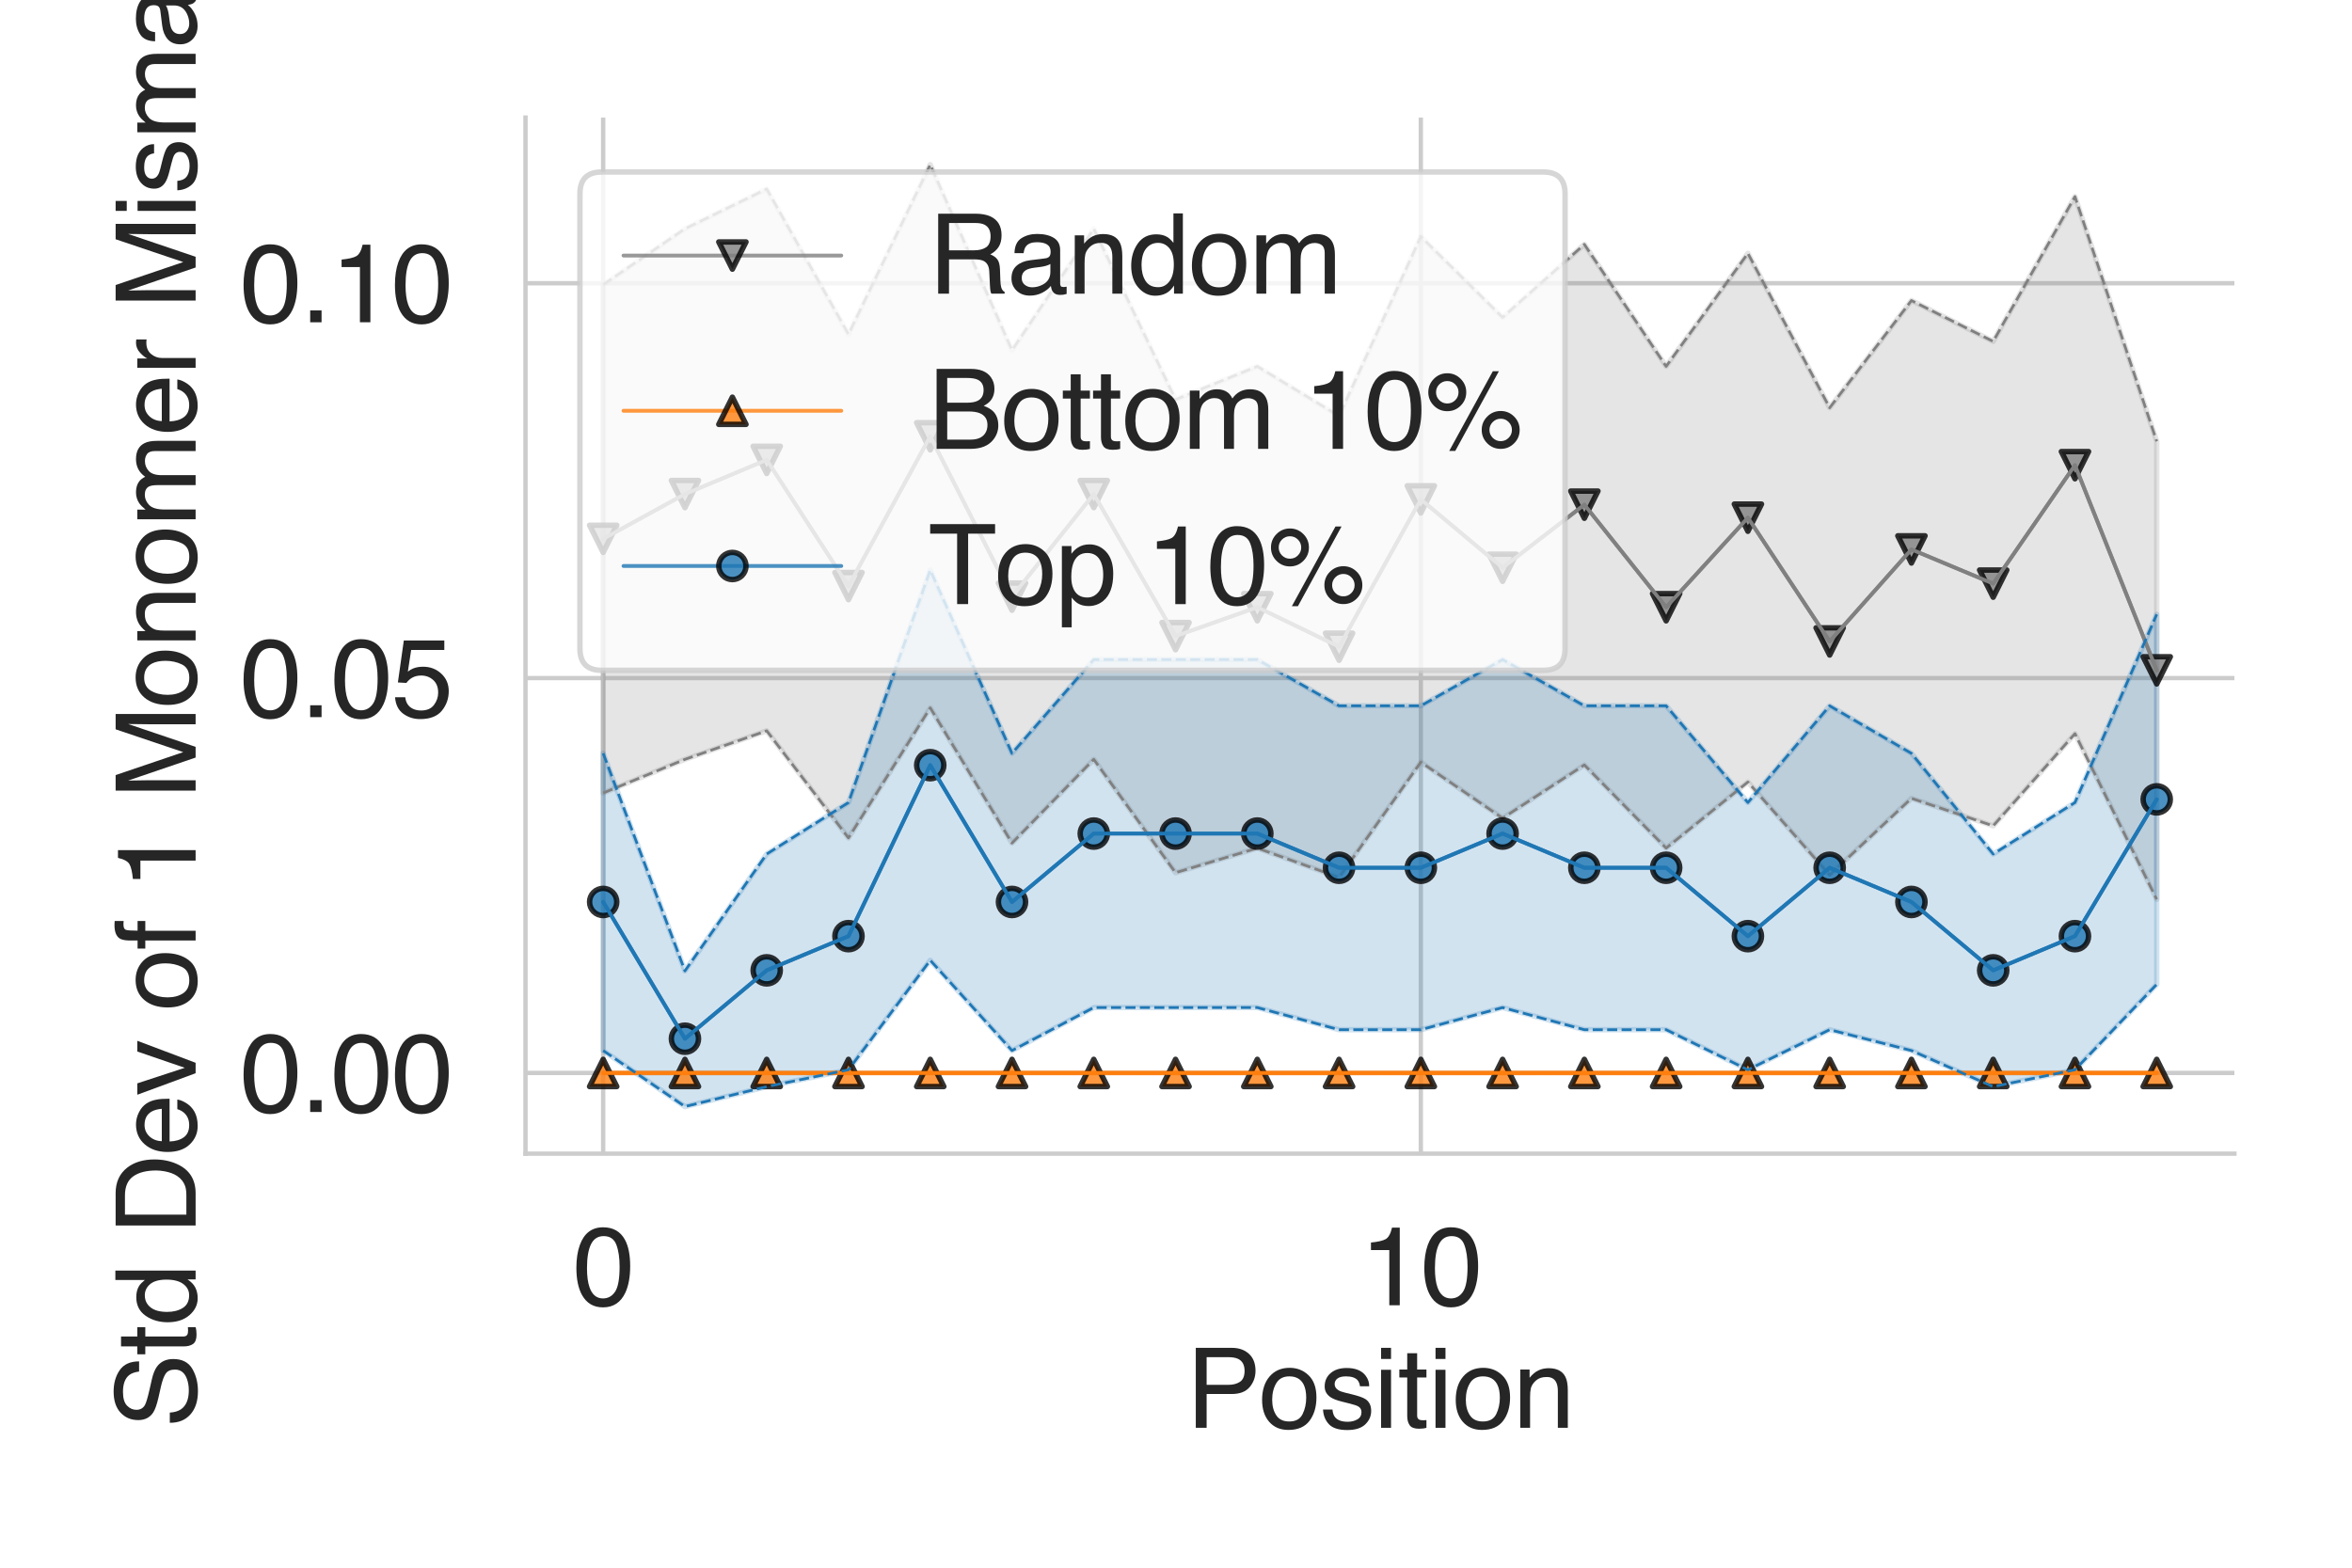 <?xml version="1.0" encoding="utf-8" standalone="no"?>
<!DOCTYPE svg PUBLIC "-//W3C//DTD SVG 1.1//EN"
  "http://www.w3.org/Graphics/SVG/1.1/DTD/svg11.dtd">
<svg height="288pt" version="1.1" viewBox="0 0 432 288" width="432pt" xmlns="http://www.w3.org/2000/svg" xmlns:xlink="http://www.w3.org/1999/xlink">
 <defs>
  <style type="text/css">*{stroke-linecap:butt;stroke-linejoin:round;}</style>
 </defs>
 <g id="figure_1">
  <g id="patch_1">
   <path d="M 0 288 
L 432 288 
L 432 0 
L 0 0 
z
" style="fill:#ffffff;"/>
  </g>
  <g id="axes_1">
   <g id="patch_2">
    <path d="M 96.52 211.94 
L 410.4 211.94 
L 410.4 21.6 
L 96.52 21.6 
z
" style="fill:#ffffff;"/>
   </g>
   <g id="matplotlib.axis_1">
    <g id="xtick_1">
     <g id="line2d_1">
      <path clip-path="url(#p74f66ff337)" d="M 110.787 211.94 
L 110.787 21.6 
" style="fill:none;stroke:#cccccc;stroke-linecap:round;stroke-width:0.8;"/>
     </g>
     <g id="text_1">
      <!-- 0 -->
      <g style="fill:#262626;" transform="translate(105.226 239.787)scale(0.2 -0.2)">
       <defs>
        <path d="M 1731 4475 
Q 2600 4475 2988 3759 
Q 3288 3206 3288 2244 
Q 3288 1331 3016 734 
Q 2622 -122 1728 -122 
Q 922 -122 528 578 
Q 200 1163 200 2147 
Q 200 2909 397 3456 
Q 766 4475 1731 4475 
z
M 1725 391 
Q 2163 391 2422 778 
Q 2681 1166 2681 2222 
Q 2681 2984 2493 3476 
Q 2306 3969 1766 3969 
Q 1269 3969 1039 3501 
Q 809 3034 809 2125 
Q 809 1441 956 1025 
Q 1181 391 1725 391 
z
" id="Helvetica-30" transform="scale(0.016)"/>
       </defs>
       <use xlink:href="#Helvetica-30"/>
      </g>
     </g>
    </g>
    <g id="xtick_2">
     <g id="line2d_2">
      <path clip-path="url(#p74f66ff337)" d="M 260.969 211.94 
L 260.969 21.6 
" style="fill:none;stroke:#cccccc;stroke-linecap:round;stroke-width:0.8;"/>
     </g>
     <g id="text_2">
      <!-- 10 -->
      <g style="fill:#262626;" transform="translate(249.847 239.787)scale(0.2 -0.2)">
       <defs>
        <path d="M 613 3169 
L 613 3600 
Q 1222 3659 1462 3798 
Q 1703 3938 1822 4456 
L 2266 4456 
L 2266 0 
L 1666 0 
L 1666 3169 
L 613 3169 
z
" id="Helvetica-31" transform="scale(0.016)"/>
       </defs>
       <use xlink:href="#Helvetica-31"/>
       <use x="55.615" xlink:href="#Helvetica-30"/>
      </g>
     </g>
    </g>
    <g id="text_3">
     <!-- Position -->
     <g style="fill:#262626;" transform="translate(217.885 262.303)scale(0.2 -0.2)">
      <defs>
       <path d="M 547 4591 
L 2613 4591 
Q 3225 4591 3600 4245 
Q 3975 3900 3975 3275 
Q 3975 2738 3640 2339 
Q 3306 1941 2613 1941 
L 1169 1941 
L 1169 0 
L 547 0 
L 547 4591 
z
M 3347 3272 
Q 3347 3778 2972 3959 
Q 2766 4056 2406 4056 
L 1169 4056 
L 1169 2466 
L 2406 2466 
Q 2825 2466 3086 2644 
Q 3347 2822 3347 3272 
z
" id="Helvetica-50" transform="scale(0.016)"/>
       <path d="M 1741 363 
Q 2300 363 2508 786 
Q 2716 1209 2716 1728 
Q 2716 2197 2566 2491 
Q 2328 2953 1747 2953 
Q 1231 2953 997 2559 
Q 763 2166 763 1609 
Q 763 1075 997 719 
Q 1231 363 1741 363 
z
M 1763 3444 
Q 2409 3444 2856 3012 
Q 3303 2581 3303 1744 
Q 3303 934 2909 406 
Q 2516 -122 1688 -122 
Q 997 -122 590 345 
Q 184 813 184 1600 
Q 184 2444 612 2944 
Q 1041 3444 1763 3444 
z
M 1744 3428 
L 1744 3428 
z
" id="Helvetica-6f" transform="scale(0.016)"/>
       <path d="M 747 1050 
Q 772 769 888 619 
Q 1100 347 1625 347 
Q 1938 347 2175 483 
Q 2413 619 2413 903 
Q 2413 1119 2222 1231 
Q 2100 1300 1741 1391 
L 1294 1503 
Q 866 1609 663 1741 
Q 300 1969 300 2372 
Q 300 2847 642 3140 
Q 984 3434 1563 3434 
Q 2319 3434 2653 2991 
Q 2863 2709 2856 2384 
L 2325 2384 
Q 2309 2575 2191 2731 
Q 1997 2953 1519 2953 
Q 1200 2953 1036 2831 
Q 872 2709 872 2509 
Q 872 2291 1088 2159 
Q 1213 2081 1456 2022 
L 1828 1931 
Q 2434 1784 2641 1647 
Q 2969 1431 2969 969 
Q 2969 522 2630 197 
Q 2291 -128 1597 -128 
Q 850 -128 539 211 
Q 228 550 206 1050 
L 747 1050 
z
M 1578 3428 
L 1578 3428 
z
" id="Helvetica-73" transform="scale(0.016)"/>
       <path d="M 413 3331 
L 984 3331 
L 984 0 
L 413 0 
L 413 3331 
z
M 413 4591 
L 984 4591 
L 984 3953 
L 413 3953 
L 413 4591 
z
" id="Helvetica-69" transform="scale(0.016)"/>
       <path d="M 525 4281 
L 1094 4281 
L 1094 3347 
L 1628 3347 
L 1628 2888 
L 1094 2888 
L 1094 703 
Q 1094 528 1213 469 
Q 1278 434 1431 434 
Q 1472 434 1519 436 
Q 1566 438 1628 444 
L 1628 0 
Q 1531 -28 1426 -40 
Q 1322 -53 1200 -53 
Q 806 -53 665 148 
Q 525 350 525 672 
L 525 2888 
L 72 2888 
L 72 3347 
L 525 3347 
L 525 4281 
z
" id="Helvetica-74" transform="scale(0.016)"/>
       <path d="M 413 3347 
L 947 3347 
L 947 2872 
Q 1184 3166 1450 3294 
Q 1716 3422 2041 3422 
Q 2753 3422 3003 2925 
Q 3141 2653 3141 2147 
L 3141 0 
L 2569 0 
L 2569 2109 
Q 2569 2416 2478 2603 
Q 2328 2916 1934 2916 
Q 1734 2916 1606 2875 
Q 1375 2806 1200 2600 
Q 1059 2434 1017 2257 
Q 975 2081 975 1753 
L 975 0 
L 413 0 
L 413 3347 
z
M 1734 3428 
L 1734 3428 
z
" id="Helvetica-6e" transform="scale(0.016)"/>
      </defs>
      <use xlink:href="#Helvetica-50"/>
      <use x="66.699" xlink:href="#Helvetica-6f"/>
      <use x="122.314" xlink:href="#Helvetica-73"/>
      <use x="172.314" xlink:href="#Helvetica-69"/>
      <use x="194.531" xlink:href="#Helvetica-74"/>
      <use x="222.314" xlink:href="#Helvetica-69"/>
      <use x="244.531" xlink:href="#Helvetica-6f"/>
      <use x="300.146" xlink:href="#Helvetica-6e"/>
     </g>
    </g>
   </g>
   <g id="matplotlib.axis_2">
    <g id="ytick_1">
     <g id="line2d_3">
      <path clip-path="url(#p74f66ff337)" d="M 96.52 197.109 
L 410.4 197.109 
" style="fill:none;stroke:#cccccc;stroke-linecap:round;stroke-width:0.8;"/>
     </g>
     <g id="text_4">
      <!-- 0.00 -->
      <g style="fill:#262626;" transform="translate(44.098 204.282)scale(0.2 -0.2)">
       <defs>
        <path d="M 547 681 
L 1200 681 
L 1200 0 
L 547 0 
L 547 681 
z
" id="Helvetica-2e" transform="scale(0.016)"/>
       </defs>
       <use xlink:href="#Helvetica-30"/>
       <use x="55.615" xlink:href="#Helvetica-2e"/>
       <use x="83.398" xlink:href="#Helvetica-30"/>
       <use x="139.014" xlink:href="#Helvetica-30"/>
      </g>
     </g>
    </g>
    <g id="ytick_2">
     <g id="line2d_4">
      <path clip-path="url(#p74f66ff337)" d="M 96.52 124.571 
L 410.4 124.571 
" style="fill:none;stroke:#cccccc;stroke-linecap:round;stroke-width:0.8;"/>
     </g>
     <g id="text_5">
      <!-- 0.05 -->
      <g style="fill:#262626;" transform="translate(44.098 131.744)scale(0.2 -0.2)">
       <defs>
        <path d="M 791 1141 
Q 847 659 1238 475 
Q 1438 381 1700 381 
Q 2200 381 2440 700 
Q 2681 1019 2681 1406 
Q 2681 1875 2395 2131 
Q 2109 2388 1709 2388 
Q 1419 2388 1211 2275 
Q 1003 2163 856 1963 
L 369 1991 
L 709 4400 
L 3034 4400 
L 3034 3856 
L 1131 3856 
L 941 2613 
Q 1097 2731 1238 2791 
Q 1488 2894 1816 2894 
Q 2431 2894 2859 2497 
Q 3288 2100 3288 1491 
Q 3288 856 2895 371 
Q 2503 -113 1644 -113 
Q 1097 -113 676 195 
Q 256 503 206 1141 
L 791 1141 
z
" id="Helvetica-35" transform="scale(0.016)"/>
       </defs>
       <use xlink:href="#Helvetica-30"/>
       <use x="55.615" xlink:href="#Helvetica-2e"/>
       <use x="83.398" xlink:href="#Helvetica-30"/>
       <use x="139.014" xlink:href="#Helvetica-35"/>
      </g>
     </g>
    </g>
    <g id="ytick_3">
     <g id="line2d_5">
      <path clip-path="url(#p74f66ff337)" d="M 96.52 52.033 
L 410.4 52.033 
" style="fill:none;stroke:#cccccc;stroke-linecap:round;stroke-width:0.8;"/>
     </g>
     <g id="text_6">
      <!-- 0.10 -->
      <g style="fill:#262626;" transform="translate(44.098 59.206)scale(0.2 -0.2)">
       <use xlink:href="#Helvetica-30"/>
       <use x="55.615" xlink:href="#Helvetica-2e"/>
       <use x="83.398" xlink:href="#Helvetica-31"/>
       <use x="139.014" xlink:href="#Helvetica-30"/>
      </g>
     </g>
    </g>
    <g id="text_7">
     <!-- Std Dev of 1 Monomer Mismatch -->
     <g style="fill:#262626;" transform="translate(35.929 262.367)rotate(-90)scale(0.2 -0.2)">
      <defs>
       <path d="M 894 1481 
Q 916 1091 1078 847 
Q 1388 391 2169 391 
Q 2519 391 2806 491 
Q 3363 684 3363 1184 
Q 3363 1559 3128 1719 
Q 2891 1875 2384 1991 
L 1763 2131 
Q 1153 2269 900 2434 
Q 463 2722 463 3294 
Q 463 3913 891 4309 
Q 1319 4706 2103 4706 
Q 2825 4706 3329 4357 
Q 3834 4009 3834 3244 
L 3250 3244 
Q 3203 3613 3050 3809 
Q 2766 4169 2084 4169 
Q 1534 4169 1293 3937 
Q 1053 3706 1053 3400 
Q 1053 3063 1334 2906 
Q 1519 2806 2169 2656 
L 2813 2509 
Q 3278 2403 3531 2219 
Q 3969 1897 3969 1284 
Q 3969 522 3414 194 
Q 2859 -134 2125 -134 
Q 1269 -134 784 303 
Q 300 738 309 1481 
L 894 1481 
z
M 2150 4716 
L 2150 4716 
z
" id="Helvetica-53" transform="scale(0.016)"/>
       <path d="M 769 1634 
Q 769 1097 997 734 
Q 1225 372 1728 372 
Q 2119 372 2370 708 
Q 2622 1044 2622 1672 
Q 2622 2306 2362 2611 
Q 2103 2916 1722 2916 
Q 1297 2916 1033 2591 
Q 769 2266 769 1634 
z
M 1616 3406 
Q 2000 3406 2259 3244 
Q 2409 3150 2600 2916 
L 2600 4606 
L 3141 4606 
L 3141 0 
L 2634 0 
L 2634 466 
Q 2438 156 2169 18 
Q 1900 -119 1553 -119 
Q 994 -119 584 351 
Q 175 822 175 1603 
Q 175 2334 548 2870 
Q 922 3406 1616 3406 
z
" id="Helvetica-64" transform="scale(0.016)"/>
       <path id="Helvetica-20" transform="scale(0.016)"/>
       <path d="M 2250 531 
Q 2566 531 2769 597 
Q 3131 719 3363 1066 
Q 3547 1344 3628 1778 
Q 3675 2038 3675 2259 
Q 3675 3113 3336 3584 
Q 2997 4056 2244 4056 
L 1141 4056 
L 1141 531 
L 2250 531 
z
M 516 4591 
L 2375 4591 
Q 3322 4591 3844 3919 
Q 4309 3313 4309 2366 
Q 4309 1634 4034 1044 
Q 3550 0 2369 0 
L 516 0 
L 516 4591 
z
" id="Helvetica-44" transform="scale(0.016)"/>
       <path d="M 1806 3422 
Q 2163 3422 2497 3255 
Q 2831 3088 3006 2822 
Q 3175 2569 3231 2231 
Q 3281 2000 3281 1494 
L 828 1494 
Q 844 984 1069 676 
Q 1294 369 1766 369 
Q 2206 369 2469 659 
Q 2619 828 2681 1050 
L 3234 1050 
Q 3213 866 3089 639 
Q 2966 413 2813 269 
Q 2556 19 2178 -69 
Q 1975 -119 1719 -119 
Q 1094 -119 659 336 
Q 225 791 225 1609 
Q 225 2416 662 2919 
Q 1100 3422 1806 3422 
z
M 2703 1941 
Q 2669 2306 2544 2525 
Q 2313 2931 1772 2931 
Q 1384 2931 1121 2651 
Q 859 2372 844 1941 
L 2703 1941 
z
M 1753 3428 
L 1753 3428 
z
" id="Helvetica-65" transform="scale(0.016)"/>
       <path d="M 688 3347 
L 1581 622 
L 2516 3347 
L 3131 3347 
L 1869 0 
L 1269 0 
L 34 3347 
L 688 3347 
z
" id="Helvetica-76" transform="scale(0.016)"/>
       <path d="M 553 3856 
Q 566 4206 675 4369 
Q 872 4656 1434 4656 
Q 1488 4656 1544 4653 
Q 1600 4650 1672 4644 
L 1672 4131 
Q 1584 4138 1545 4139 
Q 1506 4141 1472 4141 
Q 1216 4141 1166 4008 
Q 1116 3875 1116 3331 
L 1672 3331 
L 1672 2888 
L 1109 2888 
L 1109 0 
L 553 0 
L 553 2888 
L 88 2888 
L 88 3331 
L 553 3331 
L 553 3856 
z
" id="Helvetica-66" transform="scale(0.016)"/>
       <path d="M 472 4591 
L 1363 4591 
L 2681 709 
L 3991 4591 
L 4872 4591 
L 4872 0 
L 4281 0 
L 4281 2709 
Q 4281 2850 4287 3175 
Q 4294 3500 4294 3872 
L 2984 0 
L 2369 0 
L 1050 3872 
L 1050 3731 
Q 1050 3563 1058 3217 
Q 1066 2872 1066 2709 
L 1066 0 
L 472 0 
L 472 4591 
z
" id="Helvetica-4d" transform="scale(0.016)"/>
       <path d="M 413 3347 
L 969 3347 
L 969 2872 
Q 1169 3119 1331 3231 
Q 1609 3422 1963 3422 
Q 2363 3422 2606 3225 
Q 2744 3113 2856 2894 
Q 3044 3163 3297 3292 
Q 3550 3422 3866 3422 
Q 4541 3422 4784 2934 
Q 4916 2672 4916 2228 
L 4916 0 
L 4331 0 
L 4331 2325 
Q 4331 2659 4164 2784 
Q 3997 2909 3756 2909 
Q 3425 2909 3186 2687 
Q 2947 2466 2947 1947 
L 2947 0 
L 2375 0 
L 2375 2184 
Q 2375 2525 2294 2681 
Q 2166 2916 1816 2916 
Q 1497 2916 1236 2669 
Q 975 2422 975 1775 
L 975 0 
L 413 0 
L 413 3347 
z
" id="Helvetica-6d" transform="scale(0.016)"/>
       <path d="M 428 3347 
L 963 3347 
L 963 2769 
Q 1028 2938 1284 3180 
Q 1541 3422 1875 3422 
Q 1891 3422 1928 3419 
Q 1966 3416 2056 3406 
L 2056 2813 
Q 2006 2822 1964 2825 
Q 1922 2828 1872 2828 
Q 1447 2828 1219 2554 
Q 991 2281 991 1925 
L 991 0 
L 428 0 
L 428 3347 
z
" id="Helvetica-72" transform="scale(0.016)"/>
       <path d="M 844 891 
Q 844 647 1022 506 
Q 1200 366 1444 366 
Q 1741 366 2019 503 
Q 2488 731 2488 1250 
L 2488 1703 
Q 2384 1638 2221 1594 
Q 2059 1550 1903 1531 
L 1563 1488 
Q 1256 1447 1103 1359 
Q 844 1213 844 891 
z
M 2206 2028 
Q 2400 2053 2466 2191 
Q 2503 2266 2503 2406 
Q 2503 2694 2298 2823 
Q 2094 2953 1713 2953 
Q 1272 2953 1088 2716 
Q 984 2584 953 2325 
L 428 2325 
Q 444 2944 830 3186 
Q 1216 3428 1725 3428 
Q 2316 3428 2684 3203 
Q 3050 2978 3050 2503 
L 3050 575 
Q 3050 488 3086 434 
Q 3122 381 3238 381 
Q 3275 381 3322 386 
Q 3369 391 3422 400 
L 3422 -16 
Q 3291 -53 3222 -62 
Q 3153 -72 3034 -72 
Q 2744 -72 2613 134 
Q 2544 244 2516 444 
Q 2344 219 2022 53 
Q 1700 -113 1313 -113 
Q 847 -113 551 170 
Q 256 453 256 878 
Q 256 1344 547 1600 
Q 838 1856 1309 1916 
L 2206 2028 
z
M 1741 3428 
L 1741 3428 
z
" id="Helvetica-61" transform="scale(0.016)"/>
       <path d="M 1703 3444 
Q 2269 3444 2623 3169 
Q 2978 2894 3050 2222 
L 2503 2222 
Q 2453 2531 2275 2736 
Q 2097 2941 1703 2941 
Q 1166 2941 934 2416 
Q 784 2075 784 1575 
Q 784 1072 996 728 
Q 1209 384 1666 384 
Q 2016 384 2220 598 
Q 2425 813 2503 1184 
L 3050 1184 
Q 2956 519 2581 211 
Q 2206 -97 1622 -97 
Q 966 -97 575 383 
Q 184 863 184 1581 
Q 184 2463 612 2953 
Q 1041 3444 1703 3444 
z
M 1616 3428 
L 1616 3428 
z
" id="Helvetica-63" transform="scale(0.016)"/>
       <path d="M 413 4606 
L 975 4606 
L 975 2894 
Q 1175 3147 1334 3250 
Q 1606 3428 2013 3428 
Q 2741 3428 3000 2919 
Q 3141 2641 3141 2147 
L 3141 0 
L 2563 0 
L 2563 2109 
Q 2563 2478 2469 2650 
Q 2316 2925 1894 2925 
Q 1544 2925 1259 2684 
Q 975 2444 975 1775 
L 975 0 
L 413 0 
L 413 4606 
z
" id="Helvetica-68" transform="scale(0.016)"/>
      </defs>
      <use xlink:href="#Helvetica-53"/>
      <use x="66.699" xlink:href="#Helvetica-74"/>
      <use x="94.482" xlink:href="#Helvetica-64"/>
      <use x="150.098" xlink:href="#Helvetica-20"/>
      <use x="177.881" xlink:href="#Helvetica-44"/>
      <use x="250.098" xlink:href="#Helvetica-65"/>
      <use x="305.713" xlink:href="#Helvetica-76"/>
      <use x="355.713" xlink:href="#Helvetica-20"/>
      <use x="383.496" xlink:href="#Helvetica-6f"/>
      <use x="439.111" xlink:href="#Helvetica-66"/>
      <use x="466.895" xlink:href="#Helvetica-20"/>
      <use x="494.678" xlink:href="#Helvetica-31"/>
      <use x="550.293" xlink:href="#Helvetica-20"/>
      <use x="578.076" xlink:href="#Helvetica-4d"/>
      <use x="661.377" xlink:href="#Helvetica-6f"/>
      <use x="716.992" xlink:href="#Helvetica-6e"/>
      <use x="772.607" xlink:href="#Helvetica-6f"/>
      <use x="828.223" xlink:href="#Helvetica-6d"/>
      <use x="911.523" xlink:href="#Helvetica-65"/>
      <use x="967.139" xlink:href="#Helvetica-72"/>
      <use x="1000.439" xlink:href="#Helvetica-20"/>
      <use x="1028.223" xlink:href="#Helvetica-4d"/>
      <use x="1111.523" xlink:href="#Helvetica-69"/>
      <use x="1133.74" xlink:href="#Helvetica-73"/>
      <use x="1183.74" xlink:href="#Helvetica-6d"/>
      <use x="1267.041" xlink:href="#Helvetica-61"/>
      <use x="1322.656" xlink:href="#Helvetica-74"/>
      <use x="1350.439" xlink:href="#Helvetica-63"/>
      <use x="1400.439" xlink:href="#Helvetica-68"/>
     </g>
    </g>
   </g>
   <g id="PolyCollection_1">
    <defs>
     <path d="M 110.787 -235.704 
L 110.787 -142.312 
L 125.805 -148.498 
L 140.824 -153.742 
L 155.842 -134.065 
L 170.86 -157.95 
L 185.878 -133.115 
L 200.896 -148.498 
L 215.915 -127.674 
L 230.933 -132.19 
L 245.951 -126.806 
L 260.969 -147.98 
L 275.987 -137.696 
L 291.005 -147.466 
L 306.024 -132.19 
L 321.042 -144.328 
L 336.06 -127.236 
L 351.078 -141.338 
L 366.096 -136.28 
L 381.115 -153.21 
L 396.133 -122.776 
L 396.133 -206.927 
L 396.133 -206.927 
L 381.115 -251.877 
L 366.096 -225.284 
L 351.078 -232.79 
L 336.06 -213.088 
L 321.042 -241.463 
L 306.024 -220.698 
L 291.005 -243.104 
L 275.987 -229.7 
L 260.969 -244.542 
L 245.951 -211.574 
L 230.933 -220.698 
L 215.915 -214.594 
L 200.896 -245.969 
L 185.878 -223.661 
L 170.86 -257.748 
L 155.842 -226.598 
L 140.824 -253.289 
L 125.805 -245.969 
L 110.787 -235.704 
z
" id="me34da88f1c" style="stroke:#808080;stroke-opacity:0.2;"/>
    </defs>
    <g clip-path="url(#p74f66ff337)">
     <use style="fill:#808080;fill-opacity:0.2;stroke:#808080;stroke-opacity:0.2;" x="0" xlink:href="#me34da88f1c" y="288"/>
    </g>
   </g>
   <g id="PolyCollection_2">
    <defs>
     <path d="M 110.787 -90.891 
L 110.787 -90.891 
L 125.805 -90.891 
L 140.824 -90.891 
L 155.842 -90.891 
L 170.86 -90.891 
L 185.878 -90.891 
L 200.896 -90.891 
L 215.915 -90.891 
L 230.933 -90.891 
L 245.951 -90.891 
L 260.969 -90.891 
L 275.987 -90.891 
L 291.005 -90.891 
L 306.024 -90.891 
L 321.042 -90.891 
L 336.06 -90.891 
L 351.078 -90.891 
L 366.096 -90.891 
L 381.115 -90.891 
L 396.133 -90.891 
L 396.133 -90.891 
L 396.133 -90.891 
L 381.115 -90.891 
L 366.096 -90.891 
L 351.078 -90.891 
L 336.06 -90.891 
L 321.042 -90.891 
L 306.024 -90.891 
L 291.005 -90.891 
L 275.987 -90.891 
L 260.969 -90.891 
L 245.951 -90.891 
L 230.933 -90.891 
L 215.915 -90.891 
L 200.896 -90.891 
L 185.878 -90.891 
L 170.86 -90.891 
L 155.842 -90.891 
L 140.824 -90.891 
L 125.805 -90.891 
L 110.787 -90.891 
z
" id="mfd85280bf2" style="stroke:#ff7f0e;stroke-opacity:0.2;"/>
    </defs>
    <g clip-path="url(#p74f66ff337)">
     <use style="fill:#ff7f0e;fill-opacity:0.2;stroke:#ff7f0e;stroke-opacity:0.2;" x="0" xlink:href="#mfd85280bf2" y="288"/>
    </g>
   </g>
   <g id="PolyCollection_3">
    <defs>
     <path d="M 110.787 -149.605 
L 110.787 -94.998 
L 125.805 -84.712 
L 140.824 -88.368 
L 155.842 -91.47 
L 170.86 -111.577 
L 185.878 -94.998 
L 200.896 -102.901 
L 215.915 -102.901 
L 230.933 -102.901 
L 245.951 -98.832 
L 260.969 -98.832 
L 275.987 -102.901 
L 291.005 -98.832 
L 306.024 -98.832 
L 321.042 -91.47 
L 336.06 -98.832 
L 351.078 -94.998 
L 366.096 -88.367 
L 381.115 -91.47 
L 396.133 -107.162 
L 396.133 -175.134 
L 396.133 -175.134 
L 381.115 -140.568 
L 366.096 -131.108 
L 351.078 -149.604 
L 336.06 -158.334 
L 321.042 -140.568 
L 306.024 -158.335 
L 291.005 -158.334 
L 275.987 -166.829 
L 260.969 -158.334 
L 245.951 -158.334 
L 230.933 -166.828 
L 215.915 -166.828 
L 200.896 -166.829 
L 185.878 -149.604 
L 170.86 -183.28 
L 155.842 -140.568 
L 140.824 -131.109 
L 125.805 -109.641 
L 110.787 -149.605 
z
" id="mac1ba6a944" style="stroke:#1f77b4;stroke-opacity:0.2;"/>
    </defs>
    <g clip-path="url(#p74f66ff337)">
     <use style="fill:#1f77b4;fill-opacity:0.2;stroke:#1f77b4;stroke-opacity:0.2;" x="0" xlink:href="#mac1ba6a944" y="288"/>
    </g>
   </g>
   <g id="line2d_6">
    <path clip-path="url(#p74f66ff337)" d="M 110.787 98.992 
L 125.805 90.767 
L 140.824 84.485 
L 155.842 107.669 
L 170.86 80.151 
L 185.878 109.612 
L 200.896 90.766 
L 215.915 116.866 
L 230.933 111.556 
L 245.951 118.81 
L 260.969 91.739 
L 275.987 104.302 
L 291.005 92.715 
L 306.024 111.556 
L 321.042 95.105 
L 336.06 117.838 
L 351.078 100.936 
L 366.096 107.218 
L 381.115 85.457 
L 396.133 123.148 
" style="fill:none;stroke:#808080;stroke-linecap:round;stroke-opacity:0.8;stroke-width:0.7;"/>
    <defs>
     <path d="M -0 2.5 
L 2.5 -2.5 
L -2.5 -2.5 
z
" id="mcb4a5bd090" style="stroke:#000000;stroke-linejoin:miter;stroke-opacity:0.8;"/>
    </defs>
    <g clip-path="url(#p74f66ff337)">
     <use style="fill:#808080;fill-opacity:0.8;stroke:#000000;stroke-linejoin:miter;stroke-opacity:0.8;" x="110.787" xlink:href="#mcb4a5bd090" y="98.992"/>
     <use style="fill:#808080;fill-opacity:0.8;stroke:#000000;stroke-linejoin:miter;stroke-opacity:0.8;" x="125.805" xlink:href="#mcb4a5bd090" y="90.767"/>
     <use style="fill:#808080;fill-opacity:0.8;stroke:#000000;stroke-linejoin:miter;stroke-opacity:0.8;" x="140.824" xlink:href="#mcb4a5bd090" y="84.485"/>
     <use style="fill:#808080;fill-opacity:0.8;stroke:#000000;stroke-linejoin:miter;stroke-opacity:0.8;" x="155.842" xlink:href="#mcb4a5bd090" y="107.669"/>
     <use style="fill:#808080;fill-opacity:0.8;stroke:#000000;stroke-linejoin:miter;stroke-opacity:0.8;" x="170.86" xlink:href="#mcb4a5bd090" y="80.151"/>
     <use style="fill:#808080;fill-opacity:0.8;stroke:#000000;stroke-linejoin:miter;stroke-opacity:0.8;" x="185.878" xlink:href="#mcb4a5bd090" y="109.612"/>
     <use style="fill:#808080;fill-opacity:0.8;stroke:#000000;stroke-linejoin:miter;stroke-opacity:0.8;" x="200.896" xlink:href="#mcb4a5bd090" y="90.766"/>
     <use style="fill:#808080;fill-opacity:0.8;stroke:#000000;stroke-linejoin:miter;stroke-opacity:0.8;" x="215.915" xlink:href="#mcb4a5bd090" y="116.866"/>
     <use style="fill:#808080;fill-opacity:0.8;stroke:#000000;stroke-linejoin:miter;stroke-opacity:0.8;" x="230.933" xlink:href="#mcb4a5bd090" y="111.556"/>
     <use style="fill:#808080;fill-opacity:0.8;stroke:#000000;stroke-linejoin:miter;stroke-opacity:0.8;" x="245.951" xlink:href="#mcb4a5bd090" y="118.81"/>
     <use style="fill:#808080;fill-opacity:0.8;stroke:#000000;stroke-linejoin:miter;stroke-opacity:0.8;" x="260.969" xlink:href="#mcb4a5bd090" y="91.739"/>
     <use style="fill:#808080;fill-opacity:0.8;stroke:#000000;stroke-linejoin:miter;stroke-opacity:0.8;" x="275.987" xlink:href="#mcb4a5bd090" y="104.302"/>
     <use style="fill:#808080;fill-opacity:0.8;stroke:#000000;stroke-linejoin:miter;stroke-opacity:0.8;" x="291.005" xlink:href="#mcb4a5bd090" y="92.715"/>
     <use style="fill:#808080;fill-opacity:0.8;stroke:#000000;stroke-linejoin:miter;stroke-opacity:0.8;" x="306.024" xlink:href="#mcb4a5bd090" y="111.556"/>
     <use style="fill:#808080;fill-opacity:0.8;stroke:#000000;stroke-linejoin:miter;stroke-opacity:0.8;" x="321.042" xlink:href="#mcb4a5bd090" y="95.105"/>
     <use style="fill:#808080;fill-opacity:0.8;stroke:#000000;stroke-linejoin:miter;stroke-opacity:0.8;" x="336.06" xlink:href="#mcb4a5bd090" y="117.838"/>
     <use style="fill:#808080;fill-opacity:0.8;stroke:#000000;stroke-linejoin:miter;stroke-opacity:0.8;" x="351.078" xlink:href="#mcb4a5bd090" y="100.936"/>
     <use style="fill:#808080;fill-opacity:0.8;stroke:#000000;stroke-linejoin:miter;stroke-opacity:0.8;" x="366.096" xlink:href="#mcb4a5bd090" y="107.218"/>
     <use style="fill:#808080;fill-opacity:0.8;stroke:#000000;stroke-linejoin:miter;stroke-opacity:0.8;" x="381.115" xlink:href="#mcb4a5bd090" y="85.457"/>
     <use style="fill:#808080;fill-opacity:0.8;stroke:#000000;stroke-linejoin:miter;stroke-opacity:0.8;" x="396.133" xlink:href="#mcb4a5bd090" y="123.148"/>
    </g>
   </g>
   <g id="line2d_7">
    <path clip-path="url(#p74f66ff337)" d="M 110.787 98.992 
L 125.805 90.767 
L 140.824 84.485 
L 155.842 107.669 
L 170.86 80.151 
L 185.878 109.612 
L 200.896 90.766 
L 215.915 116.866 
L 230.933 111.556 
L 245.951 118.81 
L 260.969 91.739 
L 275.987 104.302 
L 291.005 92.715 
L 306.024 111.556 
L 321.042 95.105 
L 336.06 117.838 
L 351.078 100.936 
L 366.096 107.218 
L 381.115 85.457 
L 396.133 123.148 
" style="fill:none;stroke:#808080;stroke-linecap:round;stroke-width:0.7;"/>
   </g>
   <g id="line2d_8">
    <path clip-path="url(#p74f66ff337)" d="M 110.787 145.688 
L 125.805 139.502 
L 140.824 134.258 
L 155.842 153.935 
L 170.86 130.05 
L 185.878 154.885 
L 200.896 139.502 
L 215.915 160.326 
L 230.933 155.81 
L 245.951 161.194 
L 260.969 140.02 
L 275.987 150.304 
L 291.005 140.534 
L 306.024 155.81 
L 321.042 143.672 
L 336.06 160.764 
L 351.078 146.662 
L 366.096 151.72 
L 381.115 134.79 
L 396.133 165.224 
" style="fill:none;stroke:#808080;stroke-dasharray:1.85,0.8;stroke-dashoffset:0;stroke-width:0.5;"/>
   </g>
   <g id="line2d_9">
    <path clip-path="url(#p74f66ff337)" d="M 110.787 52.296 
L 125.805 42.031 
L 140.824 34.711 
L 155.842 61.402 
L 170.86 30.252 
L 185.878 64.339 
L 200.896 42.031 
L 215.915 73.406 
L 230.933 67.302 
L 245.951 76.426 
L 260.969 43.458 
L 275.987 58.3 
L 291.005 44.896 
L 306.024 67.302 
L 321.042 46.537 
L 336.06 74.912 
L 351.078 55.21 
L 366.096 62.716 
L 381.115 36.123 
L 396.133 81.073 
" style="fill:none;stroke:#808080;stroke-dasharray:1.85,0.8;stroke-dashoffset:0;stroke-width:0.5;"/>
   </g>
   <g id="line2d_10">
    <path clip-path="url(#p74f66ff337)" d="M 110.787 197.109 
L 125.805 197.109 
L 140.824 197.109 
L 155.842 197.109 
L 170.86 197.109 
L 185.878 197.109 
L 200.896 197.109 
L 215.915 197.109 
L 230.933 197.109 
L 245.951 197.109 
L 260.969 197.109 
L 275.987 197.109 
L 291.005 197.109 
L 306.024 197.109 
L 321.042 197.109 
L 336.06 197.109 
L 351.078 197.109 
L 366.096 197.109 
L 381.115 197.109 
L 396.133 197.109 
" style="fill:none;stroke:#ff7f0e;stroke-linecap:round;stroke-opacity:0.8;stroke-width:0.7;"/>
    <defs>
     <path d="M 0 -2.5 
L -2.5 2.5 
L 2.5 2.5 
z
" id="mfc8121604c" style="stroke:#000000;stroke-linejoin:miter;stroke-opacity:0.8;"/>
    </defs>
    <g clip-path="url(#p74f66ff337)">
     <use style="fill:#ff7f0e;fill-opacity:0.8;stroke:#000000;stroke-linejoin:miter;stroke-opacity:0.8;" x="110.787" xlink:href="#mfc8121604c" y="197.109"/>
     <use style="fill:#ff7f0e;fill-opacity:0.8;stroke:#000000;stroke-linejoin:miter;stroke-opacity:0.8;" x="125.805" xlink:href="#mfc8121604c" y="197.109"/>
     <use style="fill:#ff7f0e;fill-opacity:0.8;stroke:#000000;stroke-linejoin:miter;stroke-opacity:0.8;" x="140.824" xlink:href="#mfc8121604c" y="197.109"/>
     <use style="fill:#ff7f0e;fill-opacity:0.8;stroke:#000000;stroke-linejoin:miter;stroke-opacity:0.8;" x="155.842" xlink:href="#mfc8121604c" y="197.109"/>
     <use style="fill:#ff7f0e;fill-opacity:0.8;stroke:#000000;stroke-linejoin:miter;stroke-opacity:0.8;" x="170.86" xlink:href="#mfc8121604c" y="197.109"/>
     <use style="fill:#ff7f0e;fill-opacity:0.8;stroke:#000000;stroke-linejoin:miter;stroke-opacity:0.8;" x="185.878" xlink:href="#mfc8121604c" y="197.109"/>
     <use style="fill:#ff7f0e;fill-opacity:0.8;stroke:#000000;stroke-linejoin:miter;stroke-opacity:0.8;" x="200.896" xlink:href="#mfc8121604c" y="197.109"/>
     <use style="fill:#ff7f0e;fill-opacity:0.8;stroke:#000000;stroke-linejoin:miter;stroke-opacity:0.8;" x="215.915" xlink:href="#mfc8121604c" y="197.109"/>
     <use style="fill:#ff7f0e;fill-opacity:0.8;stroke:#000000;stroke-linejoin:miter;stroke-opacity:0.8;" x="230.933" xlink:href="#mfc8121604c" y="197.109"/>
     <use style="fill:#ff7f0e;fill-opacity:0.8;stroke:#000000;stroke-linejoin:miter;stroke-opacity:0.8;" x="245.951" xlink:href="#mfc8121604c" y="197.109"/>
     <use style="fill:#ff7f0e;fill-opacity:0.8;stroke:#000000;stroke-linejoin:miter;stroke-opacity:0.8;" x="260.969" xlink:href="#mfc8121604c" y="197.109"/>
     <use style="fill:#ff7f0e;fill-opacity:0.8;stroke:#000000;stroke-linejoin:miter;stroke-opacity:0.8;" x="275.987" xlink:href="#mfc8121604c" y="197.109"/>
     <use style="fill:#ff7f0e;fill-opacity:0.8;stroke:#000000;stroke-linejoin:miter;stroke-opacity:0.8;" x="291.005" xlink:href="#mfc8121604c" y="197.109"/>
     <use style="fill:#ff7f0e;fill-opacity:0.8;stroke:#000000;stroke-linejoin:miter;stroke-opacity:0.8;" x="306.024" xlink:href="#mfc8121604c" y="197.109"/>
     <use style="fill:#ff7f0e;fill-opacity:0.8;stroke:#000000;stroke-linejoin:miter;stroke-opacity:0.8;" x="321.042" xlink:href="#mfc8121604c" y="197.109"/>
     <use style="fill:#ff7f0e;fill-opacity:0.8;stroke:#000000;stroke-linejoin:miter;stroke-opacity:0.8;" x="336.06" xlink:href="#mfc8121604c" y="197.109"/>
     <use style="fill:#ff7f0e;fill-opacity:0.8;stroke:#000000;stroke-linejoin:miter;stroke-opacity:0.8;" x="351.078" xlink:href="#mfc8121604c" y="197.109"/>
     <use style="fill:#ff7f0e;fill-opacity:0.8;stroke:#000000;stroke-linejoin:miter;stroke-opacity:0.8;" x="366.096" xlink:href="#mfc8121604c" y="197.109"/>
     <use style="fill:#ff7f0e;fill-opacity:0.8;stroke:#000000;stroke-linejoin:miter;stroke-opacity:0.8;" x="381.115" xlink:href="#mfc8121604c" y="197.109"/>
     <use style="fill:#ff7f0e;fill-opacity:0.8;stroke:#000000;stroke-linejoin:miter;stroke-opacity:0.8;" x="396.133" xlink:href="#mfc8121604c" y="197.109"/>
    </g>
   </g>
   <g id="line2d_11">
    <path clip-path="url(#p74f66ff337)" d="M 110.787 197.109 
L 125.805 197.109 
L 140.824 197.109 
L 155.842 197.109 
L 170.86 197.109 
L 185.878 197.109 
L 200.896 197.109 
L 215.915 197.109 
L 230.933 197.109 
L 245.951 197.109 
L 260.969 197.109 
L 275.987 197.109 
L 291.005 197.109 
L 306.024 197.109 
L 321.042 197.109 
L 336.06 197.109 
L 351.078 197.109 
L 366.096 197.109 
L 381.115 197.109 
L 396.133 197.109 
" style="fill:none;stroke:#ff7f0e;stroke-linecap:round;stroke-width:0.7;"/>
   </g>
   <g id="line2d_12">
    <path clip-path="url(#p74f66ff337)" d="M 110.787 197.109 
L 125.805 197.109 
L 140.824 197.109 
L 155.842 197.109 
L 170.86 197.109 
L 185.878 197.109 
L 200.896 197.109 
L 215.915 197.109 
L 230.933 197.109 
L 245.951 197.109 
L 260.969 197.109 
L 275.987 197.109 
L 291.005 197.109 
L 306.024 197.109 
L 321.042 197.109 
L 336.06 197.109 
L 351.078 197.109 
L 366.096 197.109 
L 381.115 197.109 
L 396.133 197.109 
" style="fill:none;stroke:#ff7f0e;stroke-dasharray:1.85,0.8;stroke-dashoffset:0;stroke-width:0.5;"/>
   </g>
   <g id="line2d_13">
    <path clip-path="url(#p74f66ff337)" d="M 110.787 197.109 
L 125.805 197.109 
L 140.824 197.109 
L 155.842 197.109 
L 170.86 197.109 
L 185.878 197.109 
L 200.896 197.109 
L 215.915 197.109 
L 230.933 197.109 
L 245.951 197.109 
L 260.969 197.109 
L 275.987 197.109 
L 291.005 197.109 
L 306.024 197.109 
L 321.042 197.109 
L 336.06 197.109 
L 351.078 197.109 
L 366.096 197.109 
L 381.115 197.109 
L 396.133 197.109 
" style="fill:none;stroke:#ff7f0e;stroke-dasharray:1.85,0.8;stroke-dashoffset:0;stroke-width:0.5;"/>
   </g>
   <g id="line2d_14">
    <path clip-path="url(#p74f66ff337)" d="M 110.787 165.699 
L 125.805 190.823 
L 140.824 178.261 
L 155.842 171.981 
L 170.86 140.571 
L 185.878 165.699 
L 200.896 153.135 
L 215.915 153.135 
L 230.933 153.135 
L 245.951 159.417 
L 260.969 159.417 
L 275.987 153.135 
L 291.005 159.417 
L 306.024 159.416 
L 321.042 171.981 
L 336.06 159.417 
L 351.078 165.699 
L 366.096 178.262 
L 381.115 171.981 
L 396.133 146.852 
" style="fill:none;stroke:#1f77b4;stroke-linecap:round;stroke-opacity:0.8;stroke-width:0.7;"/>
    <defs>
     <path d="M 0 2.5 
C 0.663 2.5 1.299 2.237 1.768 1.768 
C 2.237 1.299 2.5 0.663 2.5 0 
C 2.5 -0.663 2.237 -1.299 1.768 -1.768 
C 1.299 -2.237 0.663 -2.5 0 -2.5 
C -0.663 -2.5 -1.299 -2.237 -1.768 -1.768 
C -2.237 -1.299 -2.5 -0.663 -2.5 0 
C -2.5 0.663 -2.237 1.299 -1.768 1.768 
C -1.299 2.237 -0.663 2.5 0 2.5 
z
" id="m8f7cd4712f" style="stroke:#000000;stroke-opacity:0.8;"/>
    </defs>
    <g clip-path="url(#p74f66ff337)">
     <use style="fill:#1f77b4;fill-opacity:0.8;stroke:#000000;stroke-opacity:0.8;" x="110.787" xlink:href="#m8f7cd4712f" y="165.699"/>
     <use style="fill:#1f77b4;fill-opacity:0.8;stroke:#000000;stroke-opacity:0.8;" x="125.805" xlink:href="#m8f7cd4712f" y="190.823"/>
     <use style="fill:#1f77b4;fill-opacity:0.8;stroke:#000000;stroke-opacity:0.8;" x="140.824" xlink:href="#m8f7cd4712f" y="178.261"/>
     <use style="fill:#1f77b4;fill-opacity:0.8;stroke:#000000;stroke-opacity:0.8;" x="155.842" xlink:href="#m8f7cd4712f" y="171.981"/>
     <use style="fill:#1f77b4;fill-opacity:0.8;stroke:#000000;stroke-opacity:0.8;" x="170.86" xlink:href="#m8f7cd4712f" y="140.571"/>
     <use style="fill:#1f77b4;fill-opacity:0.8;stroke:#000000;stroke-opacity:0.8;" x="185.878" xlink:href="#m8f7cd4712f" y="165.699"/>
     <use style="fill:#1f77b4;fill-opacity:0.8;stroke:#000000;stroke-opacity:0.8;" x="200.896" xlink:href="#m8f7cd4712f" y="153.135"/>
     <use style="fill:#1f77b4;fill-opacity:0.8;stroke:#000000;stroke-opacity:0.8;" x="215.915" xlink:href="#m8f7cd4712f" y="153.135"/>
     <use style="fill:#1f77b4;fill-opacity:0.8;stroke:#000000;stroke-opacity:0.8;" x="230.933" xlink:href="#m8f7cd4712f" y="153.135"/>
     <use style="fill:#1f77b4;fill-opacity:0.8;stroke:#000000;stroke-opacity:0.8;" x="245.951" xlink:href="#m8f7cd4712f" y="159.417"/>
     <use style="fill:#1f77b4;fill-opacity:0.8;stroke:#000000;stroke-opacity:0.8;" x="260.969" xlink:href="#m8f7cd4712f" y="159.417"/>
     <use style="fill:#1f77b4;fill-opacity:0.8;stroke:#000000;stroke-opacity:0.8;" x="275.987" xlink:href="#m8f7cd4712f" y="153.135"/>
     <use style="fill:#1f77b4;fill-opacity:0.8;stroke:#000000;stroke-opacity:0.8;" x="291.005" xlink:href="#m8f7cd4712f" y="159.417"/>
     <use style="fill:#1f77b4;fill-opacity:0.8;stroke:#000000;stroke-opacity:0.8;" x="306.024" xlink:href="#m8f7cd4712f" y="159.416"/>
     <use style="fill:#1f77b4;fill-opacity:0.8;stroke:#000000;stroke-opacity:0.8;" x="321.042" xlink:href="#m8f7cd4712f" y="171.981"/>
     <use style="fill:#1f77b4;fill-opacity:0.8;stroke:#000000;stroke-opacity:0.8;" x="336.06" xlink:href="#m8f7cd4712f" y="159.417"/>
     <use style="fill:#1f77b4;fill-opacity:0.8;stroke:#000000;stroke-opacity:0.8;" x="351.078" xlink:href="#m8f7cd4712f" y="165.699"/>
     <use style="fill:#1f77b4;fill-opacity:0.8;stroke:#000000;stroke-opacity:0.8;" x="366.096" xlink:href="#m8f7cd4712f" y="178.262"/>
     <use style="fill:#1f77b4;fill-opacity:0.8;stroke:#000000;stroke-opacity:0.8;" x="381.115" xlink:href="#m8f7cd4712f" y="171.981"/>
     <use style="fill:#1f77b4;fill-opacity:0.8;stroke:#000000;stroke-opacity:0.8;" x="396.133" xlink:href="#m8f7cd4712f" y="146.852"/>
    </g>
   </g>
   <g id="line2d_15">
    <path clip-path="url(#p74f66ff337)" d="M 110.787 165.699 
L 125.805 190.823 
L 140.824 178.261 
L 155.842 171.981 
L 170.86 140.571 
L 185.878 165.699 
L 200.896 153.135 
L 215.915 153.135 
L 230.933 153.135 
L 245.951 159.417 
L 260.969 159.417 
L 275.987 153.135 
L 291.005 159.417 
L 306.024 159.416 
L 321.042 171.981 
L 336.06 159.417 
L 351.078 165.699 
L 366.096 178.262 
L 381.115 171.981 
L 396.133 146.852 
" style="fill:none;stroke:#1f77b4;stroke-linecap:round;stroke-width:0.7;"/>
   </g>
   <g id="line2d_16">
    <path clip-path="url(#p74f66ff337)" d="M 110.787 193.002 
L 125.805 203.288 
L 140.824 199.632 
L 155.842 196.53 
L 170.86 176.423 
L 185.878 193.002 
L 200.896 185.099 
L 215.915 185.099 
L 230.933 185.099 
L 245.951 189.168 
L 260.969 189.168 
L 275.987 185.099 
L 291.005 189.168 
L 306.024 189.168 
L 321.042 196.53 
L 336.06 189.168 
L 351.078 193.002 
L 366.096 199.633 
L 381.115 196.53 
L 396.133 180.838 
" style="fill:none;stroke:#1f77b4;stroke-dasharray:1.85,0.8;stroke-dashoffset:0;stroke-width:0.5;"/>
   </g>
   <g id="line2d_17">
    <path clip-path="url(#p74f66ff337)" d="M 110.787 138.395 
L 125.805 178.359 
L 140.824 156.891 
L 155.842 147.432 
L 170.86 104.72 
L 185.878 138.396 
L 200.896 121.171 
L 215.915 121.172 
L 230.933 121.172 
L 245.951 129.666 
L 260.969 129.666 
L 275.987 121.171 
L 291.005 129.666 
L 306.024 129.665 
L 321.042 147.432 
L 336.06 129.666 
L 351.078 138.396 
L 366.096 156.892 
L 381.115 147.432 
L 396.133 112.866 
" style="fill:none;stroke:#1f77b4;stroke-dasharray:1.85,0.8;stroke-dashoffset:0;stroke-width:0.5;"/>
   </g>
   <g id="patch_3">
    <path d="M 96.52 211.94 
L 96.52 21.6 
" style="fill:none;stroke:#cccccc;stroke-linecap:square;stroke-linejoin:miter;stroke-width:0.8;"/>
   </g>
   <g id="patch_4">
    <path d="M 96.52 211.94 
L 410.4 211.94 
" style="fill:none;stroke:#cccccc;stroke-linecap:square;stroke-linejoin:miter;stroke-width:0.8;"/>
   </g>
   <g id="legend_1">
    <g id="patch_5">
     <path d="M 110.52 123.147 
L 283.461 123.147 
Q 287.461 123.147 287.461 119.147 
L 287.461 35.6 
Q 287.461 31.6 283.461 31.6 
L 110.52 31.6 
Q 106.52 31.6 106.52 35.6 
L 106.52 119.147 
Q 106.52 123.147 110.52 123.147 
z
" style="fill:#ffffff;opacity:0.8;stroke:#cccccc;stroke-linejoin:miter;"/>
    </g>
    <g id="line2d_18">
     <path d="M 114.52 46.947 
L 154.52 46.947 
" style="fill:none;stroke:#808080;stroke-linecap:round;stroke-opacity:0.8;stroke-width:0.7;"/>
    </g>
    <g id="line2d_19">
     <g>
      <use style="fill:#808080;fill-opacity:0.8;stroke:#000000;stroke-linejoin:miter;stroke-opacity:0.8;" x="134.52" xlink:href="#mcb4a5bd090" y="46.947"/>
     </g>
    </g>
    <g id="text_8">
     <!-- Random -->
     <g style="fill:#262626;" transform="translate(170.52 53.947)scale(0.2 -0.2)">
      <defs>
       <path d="M 2622 2488 
Q 3059 2488 3314 2663 
Q 3569 2838 3569 3294 
Q 3569 3784 3213 3963 
Q 3022 4056 2703 4056 
L 1184 4056 
L 1184 2488 
L 2622 2488 
z
M 563 4591 
L 2688 4591 
Q 3213 4591 3553 4438 
Q 4200 4144 4200 3353 
Q 4200 2941 4029 2678 
Q 3859 2416 3553 2256 
Q 3822 2147 3958 1969 
Q 4094 1791 4109 1391 
L 4131 775 
Q 4141 513 4175 384 
Q 4231 166 4375 103 
L 4375 0 
L 3613 0 
Q 3581 59 3562 153 
Q 3544 247 3531 516 
L 3494 1281 
Q 3472 1731 3159 1884 
Q 2981 1969 2600 1969 
L 1184 1969 
L 1184 0 
L 563 0 
L 563 4591 
z
" id="Helvetica-52" transform="scale(0.016)"/>
      </defs>
      <use xlink:href="#Helvetica-52"/>
      <use x="72.217" xlink:href="#Helvetica-61"/>
      <use x="127.832" xlink:href="#Helvetica-6e"/>
      <use x="183.447" xlink:href="#Helvetica-64"/>
      <use x="239.062" xlink:href="#Helvetica-6f"/>
      <use x="294.678" xlink:href="#Helvetica-6d"/>
     </g>
    </g>
    <g id="line2d_20">
     <path d="M 114.52 75.463 
L 154.52 75.463 
" style="fill:none;stroke:#ff7f0e;stroke-linecap:round;stroke-opacity:0.8;stroke-width:0.7;"/>
    </g>
    <g id="line2d_21">
     <g>
      <use style="fill:#ff7f0e;fill-opacity:0.8;stroke:#000000;stroke-linejoin:miter;stroke-opacity:0.8;" x="134.52" xlink:href="#mfc8121604c" y="75.463"/>
     </g>
    </g>
    <g id="text_9">
     <!-- Bottom 10% -->
     <g style="fill:#262626;" transform="translate(170.52 82.463)scale(0.2 -0.2)">
      <defs>
       <path d="M 2213 2650 
Q 2606 2650 2825 2759 
Q 3169 2931 3169 3378 
Q 3169 3828 2803 3984 
Q 2597 4072 2191 4072 
L 1081 4072 
L 1081 2650 
L 2213 2650 
z
M 2422 531 
Q 2994 531 3238 863 
Q 3391 1072 3391 1369 
Q 3391 1869 2944 2050 
Q 2706 2147 2316 2147 
L 1081 2147 
L 1081 531 
L 2422 531 
z
M 472 4591 
L 2444 4591 
Q 3250 4591 3591 4109 
Q 3791 3825 3791 3453 
Q 3791 3019 3544 2741 
Q 3416 2594 3175 2472 
Q 3528 2338 3703 2169 
Q 4013 1869 4013 1341 
Q 4013 897 3734 538 
Q 3319 0 2413 0 
L 472 0 
L 472 4591 
z
" id="Helvetica-42" transform="scale(0.016)"/>
       <path d="M 4363 2175 
Q 4813 2175 5131 1856 
Q 5450 1538 5450 1088 
Q 5450 638 5131 319 
Q 4813 0 4363 0 
Q 3909 0 3590 319 
Q 3272 638 3272 1088 
Q 3272 1538 3590 1856 
Q 3909 2175 4363 2175 
z
M 3909 4456 
L 4256 4456 
L 1753 -119 
L 1406 -119 
L 3909 4456 
z
M 1294 2606 
Q 1563 2606 1752 2795 
Q 1941 2984 1941 3250 
Q 1941 3516 1752 3705 
Q 1563 3894 1294 3894 
Q 1028 3894 839 3706 
Q 650 3519 650 3250 
Q 650 2984 839 2795 
Q 1028 2606 1294 2606 
z
M 1294 4341 
Q 1747 4341 2065 4020 
Q 2384 3700 2384 3250 
Q 2384 2800 2065 2481 
Q 1747 2163 1294 2163 
Q 844 2163 525 2481 
Q 206 2800 206 3250 
Q 206 3700 525 4020 
Q 844 4341 1294 4341 
z
M 4363 444 
Q 4628 444 4817 633 
Q 5006 822 5006 1088 
Q 5006 1353 4817 1542 
Q 4628 1731 4363 1731 
Q 4094 1731 3905 1542 
Q 3716 1353 3716 1088 
Q 3716 822 3905 633 
Q 4094 444 4363 444 
z
" id="Helvetica-25" transform="scale(0.016)"/>
      </defs>
      <use xlink:href="#Helvetica-42"/>
      <use x="66.699" xlink:href="#Helvetica-6f"/>
      <use x="122.314" xlink:href="#Helvetica-74"/>
      <use x="150.098" xlink:href="#Helvetica-74"/>
      <use x="177.881" xlink:href="#Helvetica-6f"/>
      <use x="233.496" xlink:href="#Helvetica-6d"/>
      <use x="316.797" xlink:href="#Helvetica-20"/>
      <use x="344.58" xlink:href="#Helvetica-31"/>
      <use x="400.195" xlink:href="#Helvetica-30"/>
      <use x="455.811" xlink:href="#Helvetica-25"/>
     </g>
    </g>
    <g id="line2d_22">
     <path d="M 114.52 103.978 
L 154.52 103.978 
" style="fill:none;stroke:#1f77b4;stroke-linecap:round;stroke-opacity:0.8;stroke-width:0.7;"/>
    </g>
    <g id="line2d_23">
     <g>
      <use style="fill:#1f77b4;fill-opacity:0.8;stroke:#000000;stroke-opacity:0.8;" x="134.52" xlink:href="#m8f7cd4712f" y="103.978"/>
     </g>
    </g>
    <g id="text_10">
     <!-- Top 10% -->
     <g style="fill:#262626;" transform="translate(170.52 110.978)scale(0.2 -0.2)">
      <defs>
       <path d="M 3828 4591 
L 3828 4044 
L 2281 4044 
L 2281 0 
L 1650 0 
L 1650 4044 
L 103 4044 
L 103 4591 
L 3828 4591 
z
" id="Helvetica-54" transform="scale(0.016)"/>
       <path d="M 1825 378 
Q 2219 378 2480 708 
Q 2741 1038 2741 1694 
Q 2741 2094 2625 2381 
Q 2406 2934 1825 2934 
Q 1241 2934 1025 2350 
Q 909 2038 909 1556 
Q 909 1169 1025 897 
Q 1244 378 1825 378 
z
M 369 3331 
L 916 3331 
L 916 2888 
Q 1084 3116 1284 3241 
Q 1569 3428 1953 3428 
Q 2522 3428 2919 2992 
Q 3316 2556 3316 1747 
Q 3316 653 2744 184 
Q 2381 -113 1900 -113 
Q 1522 -113 1266 53 
Q 1116 147 931 375 
L 931 -1334 
L 369 -1334 
L 369 3331 
z
" id="Helvetica-70" transform="scale(0.016)"/>
      </defs>
      <use xlink:href="#Helvetica-54"/>
      <use x="61.084" xlink:href="#Helvetica-6f"/>
      <use x="116.699" xlink:href="#Helvetica-70"/>
      <use x="172.314" xlink:href="#Helvetica-20"/>
      <use x="200.098" xlink:href="#Helvetica-31"/>
      <use x="255.713" xlink:href="#Helvetica-30"/>
      <use x="311.328" xlink:href="#Helvetica-25"/>
     </g>
    </g>
   </g>
  </g>
 </g>
 <defs>
  <clipPath id="p74f66ff337">
   <rect height="190.34" width="313.88" x="96.52" y="21.6"/>
  </clipPath>
 </defs>
</svg>
